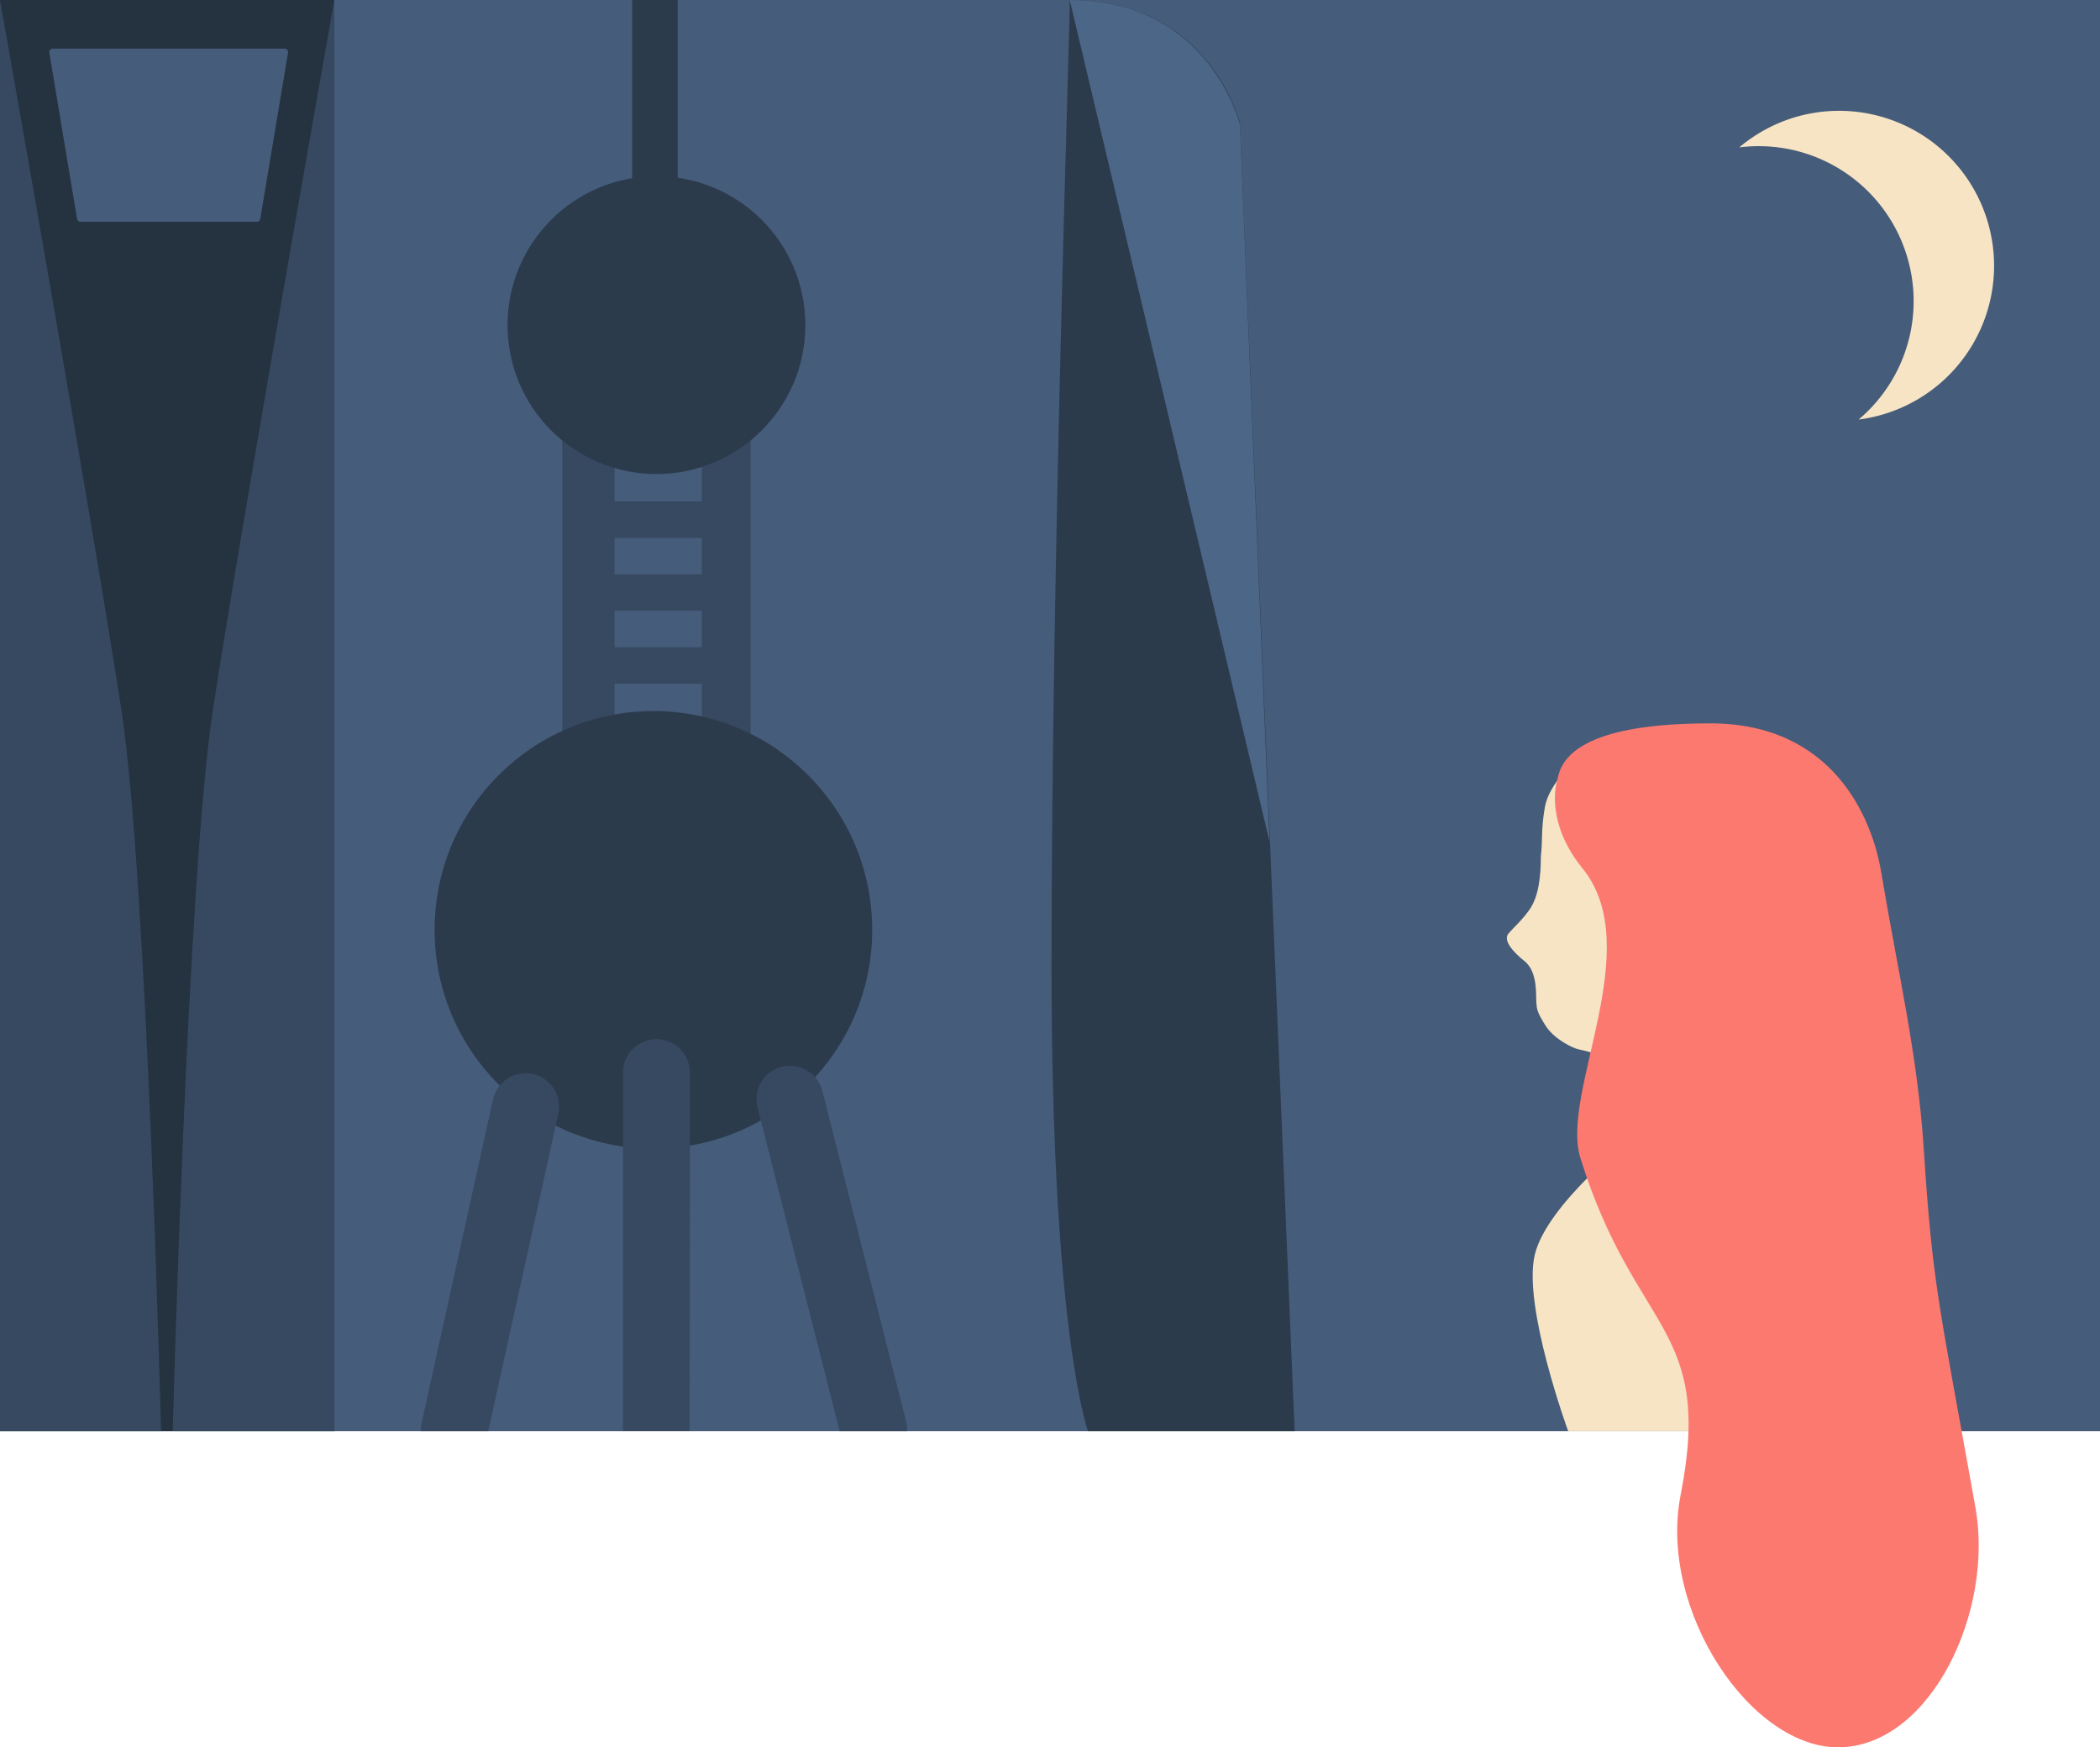 <svg xmlns="http://www.w3.org/2000/svg" viewBox="0 0 691 575.02"><defs><style>.cls-1{fill:#455c7b;}.cls-2{fill:#374961;}.cls-3{fill:#2c3b4c;}.cls-4{fill:#4c6688;}.cls-5{fill:#25323f;}.cls-6{fill:#f7e4c4;}.cls-7{fill:#fc7970;}</style></defs><title>shanghai</title><g id="Layer_2" data-name="Layer 2"><g id="architecture"><rect class="cls-1" width="691" height="471"/><rect class="cls-2" x="185" y="138" width="17.22" height="112"/><rect class="cls-2" x="230.93" y="138" width="16.07" height="112"/><rect class="cls-2" x="192.65" y="165" width="45.93" height="12"/><rect class="cls-2" x="192.65" y="189" width="45.93" height="12"/><rect class="cls-2" x="192.65" y="213" width="45.93" height="12"/><circle class="cls-3" cx="215" cy="306" r="72"/><path class="cls-2" d="M183.74,366.37,160.65,471H138.51a11.27,11.27,0,0,1,.25-2.87l23.5-106.5a11,11,0,0,1,21.48,4.74Z"/><path class="cls-2" d="M227,353l-.06,117.5c0,.17,0,.33,0,.49H205c0-.17,0-.33,0-.5L205,353a11,11,0,0,1,11-11h0A11,11,0,0,1,227,353Z"/><path class="cls-2" d="M298.48,471h-22.2L249.34,364.7a11,11,0,1,1,21.32-5.4l27.5,108.5A10.62,10.62,0,0,1,298.48,471Z"/><rect class="cls-3" x="208" width="15" height="80"/><circle class="cls-3" cx="216" cy="107" r="49"/><path class="cls-3" d="M426,471H358s-12-32.58-12-152.75c0-132.9,6-306.18,6-318.25,46,0,56,40.48,56,40.48Z"/><path class="cls-4" d="M352,0c46,0,56,41,56,41l9.74,236Z"/><rect class="cls-5" width="110" height="471"/><path class="cls-1" d="M84.47,73H26.53a1.16,1.16,0,0,1-1.17-.92L16.21,17.25A1.12,1.12,0,0,1,17.38,16H93.62a1.12,1.12,0,0,1,1.17,1.25L85.64,72.08A1.16,1.16,0,0,1,84.47,73Z"/><path class="cls-2" d="M0,0S31,174.77,40,234c8.39,55.24,13,237,13,237H0Z"/><path class="cls-2" d="M110,0S79,174.77,70,234c-8.39,55.24-13.17,237-13.17,237H110Z"/><path class="cls-6" d="M590.13,38.73a51.07,51.07,0,0,0-17.82,9.77,51,51,0,0,1,39.28,89.56,51,51,0,1,0-21.46-99.33Z"/><path id="skin" class="cls-6" d="M518.7,249.83s-9,8-10.35,15.7-.67,10.68-1.34,16.36c0,6.34-.67,13-3.67,17.36-2.56,3.69-5.29,5.94-7,8s1,5.68,5.67,9.35c4,3.67,3.34,11,3.51,13.19s.11,3.08,3,7.68,9.18,7.51,10.85,7.84c2.32.46,8.36,2,10.86,3.84,1.91,1.4,6,7,7,12s2.17,11.19,1.17,12.19c0,0-29.4,22.63-33.4,39.63s11,58,11,58h90L567.61,250Z"/><path id="hair" class="cls-7" d="M562.68,238.05c-48.67,0-49.33,15.18-50.4,19.16-1.11,4.13-2,15.72,8.43,28.54C542,312,513.34,359.54,520,381c18,58,44,55,33,111-7.46,38,23.52,84.23,53,83s50.15-44.67,44-79c-12-67-14.1-73.09-17-118-2-31-8.55-58.31-14-91C616,269,603,238,562.68,238.05Z"/></g></g></svg>